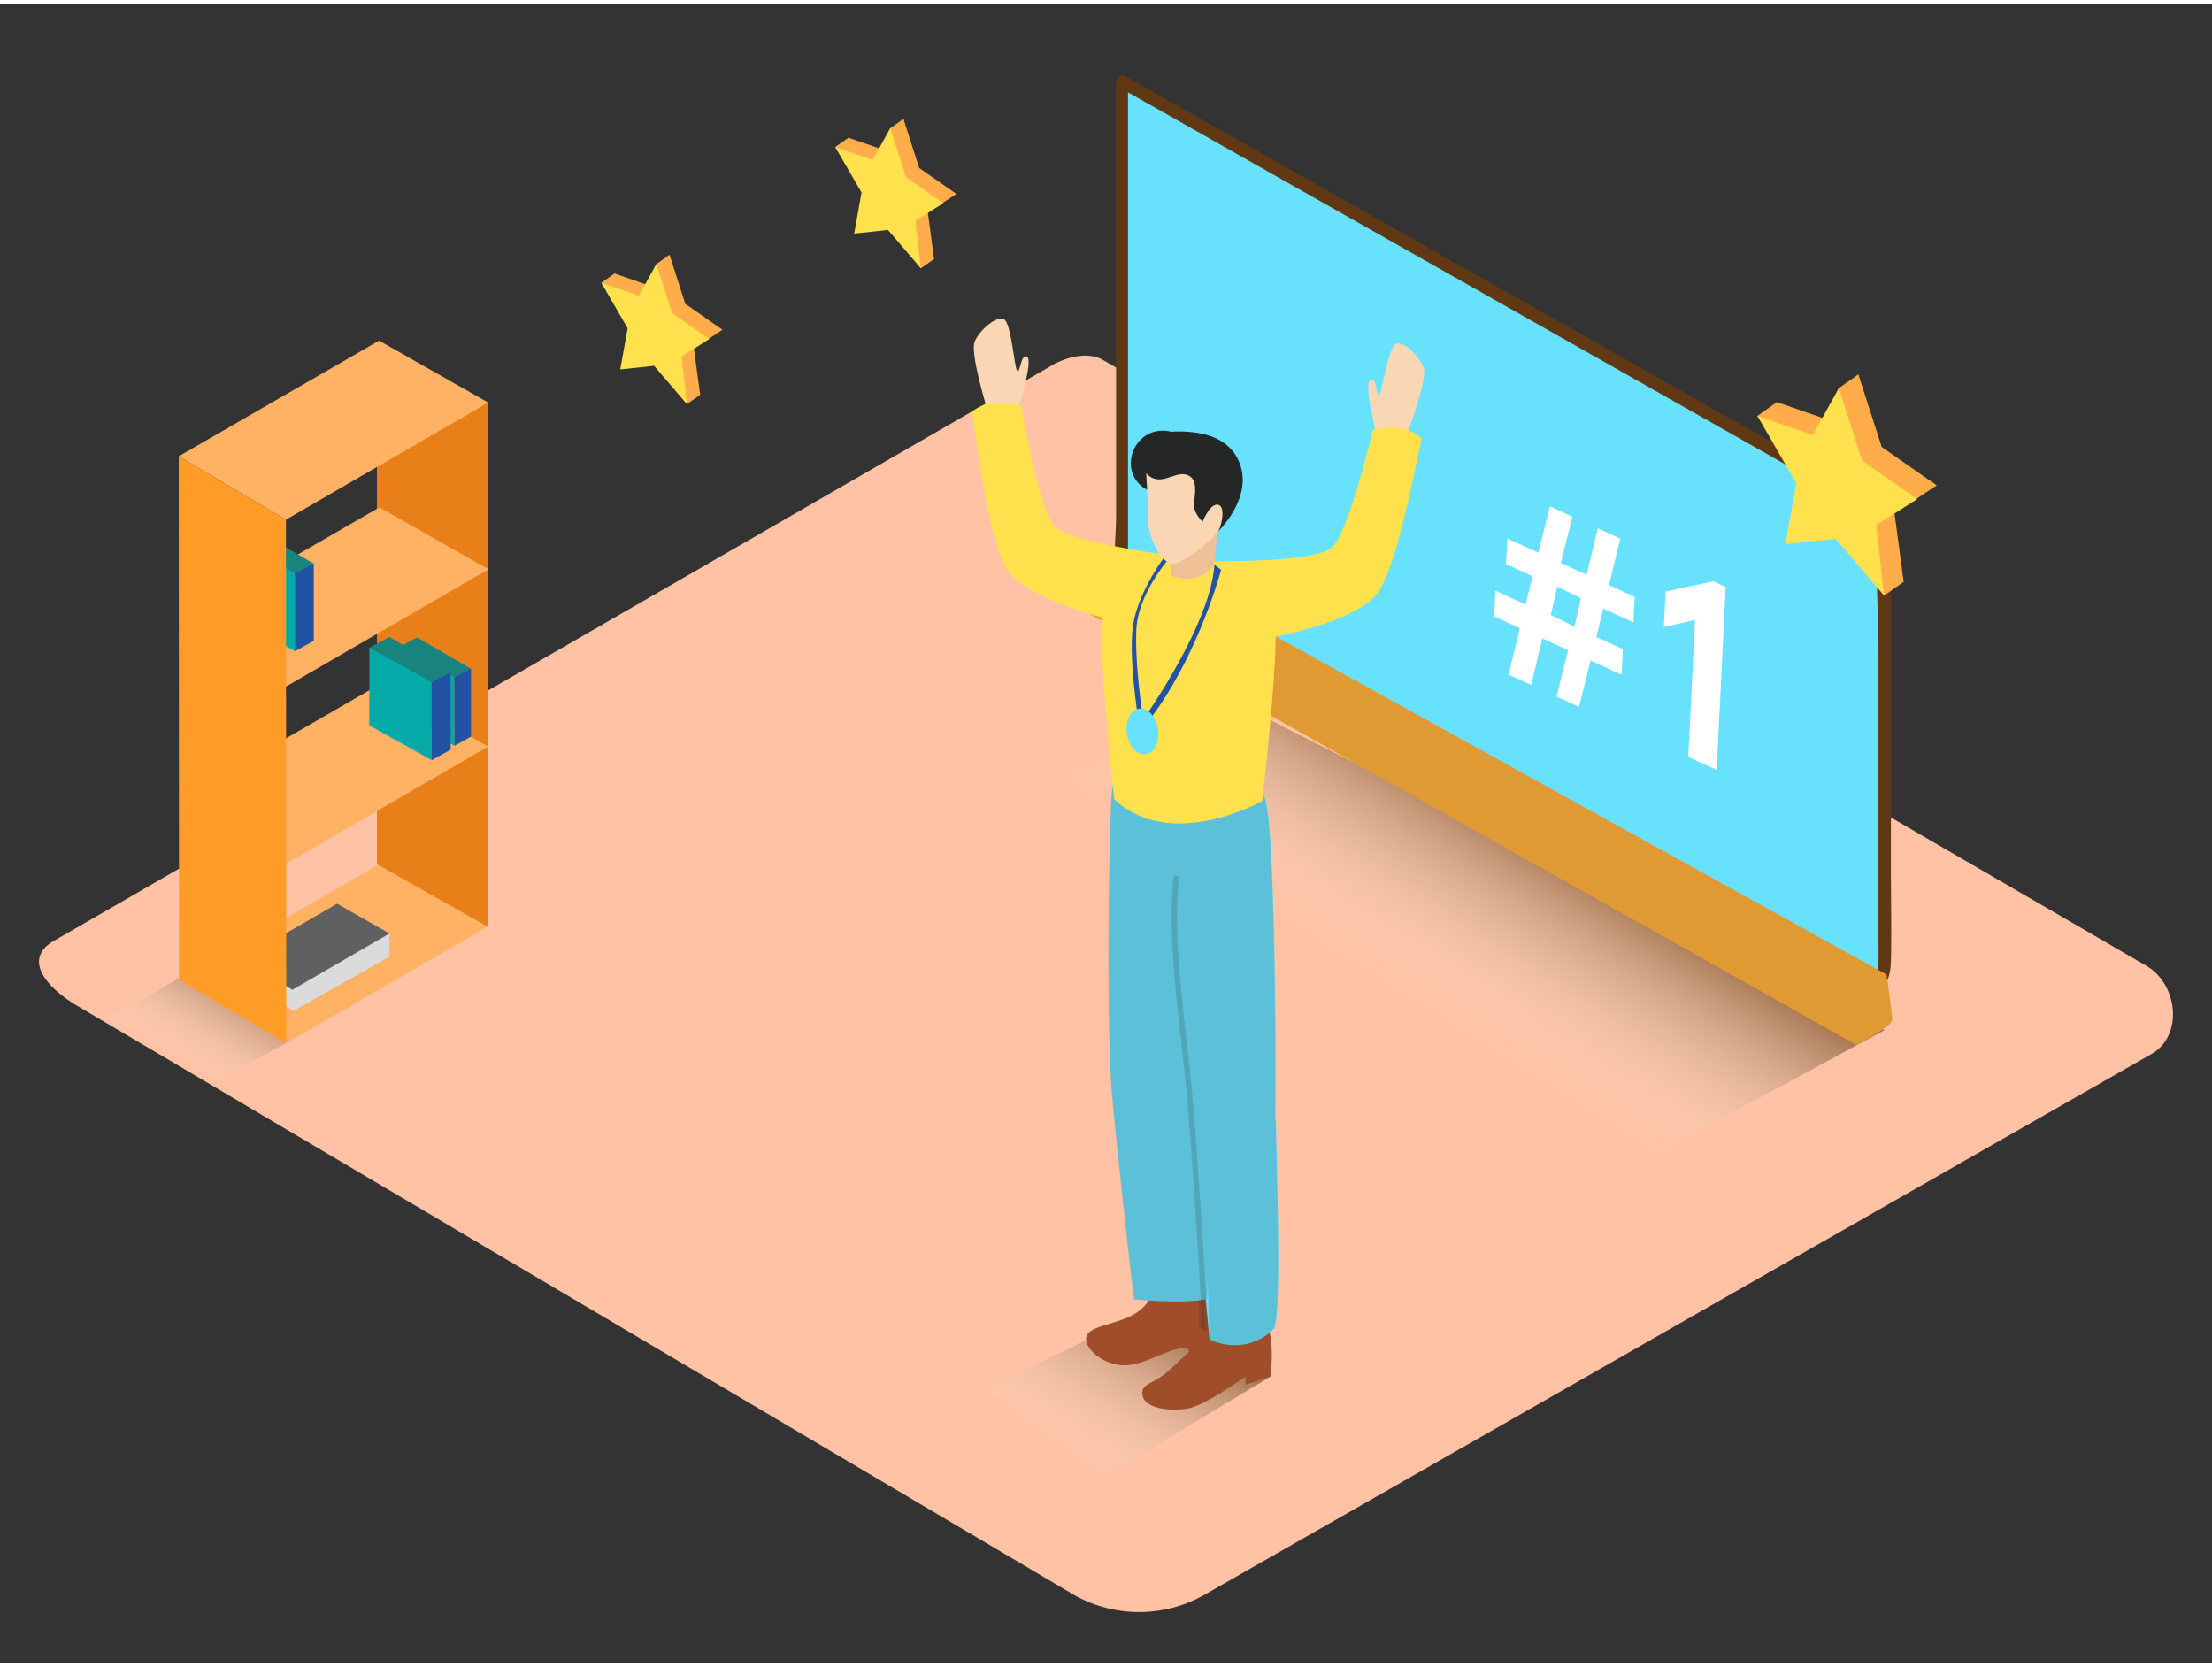 <svg xmlns="http://www.w3.org/2000/svg" xmlns:xlink="http://www.w3.org/1999/xlink" viewBox="0 0 400 300" width="406" height="306" class="illustration styles_illustrationTablet__1DWOa"><rect x="0" y="0" width="400" height="300" fill="#333333" stroke="none"/><defs><linearGradient id="linear-gradient" x1="254.14" y1="179.32" x2="273.75" y2="148.26" gradientUnits="userSpaceOnUse"><stop offset="0" stop-color="#fff" stop-opacity="0"></stop><stop offset="0.99" stop-color="#754c24"></stop></linearGradient><linearGradient id="linear-gradient-2" x1="193.59" y1="266.06" x2="210.91" y2="238.08" xlink:href="#linear-gradient"></linearGradient><linearGradient id="linear-gradient-3" x1="31.28" y1="192.92" x2="42.54" y2="174.73" xlink:href="#linear-gradient"></linearGradient></defs><title>PP</title><g style="isolation: isolate;"><g id="Layer_2" data-name="Layer 2"><path d="M194.28,287.7,14.56,181.48C8.84,178.27,3.93,173,9.51,169.53l180.37-104c2.71-1.68,6.82-2.78,9.57-1.18L388.11,173.89c5.72,3.32,6.75,12.6,1,15.93L218,287.53A23.9,23.9,0,0,1,194.28,287.7Z" fill="#ffc2a4"></path><path d="M222,125.37l-35.13,17.12,111.62,65.93,42.27-22.86C334.34,181.42,228.44,129.4,222,125.37Z" opacity="0.63" fill="url(#linear-gradient)" style="mix-blend-mode: multiply;"></path><path d="M213.19,233.42l-35.13,17.12,21.65,15.73,30.11-18.13C223.41,244,219.65,237.46,213.19,233.42Z" opacity="0.63" fill="url(#linear-gradient-2)" style="mix-blend-mode: multiply;"></path><path d="M42,170.46l-22.26,13,19.3,11.24,12.71-6.81C45.37,183.76,48.47,174.5,42,170.46Z" opacity="0.63" fill="url(#linear-gradient-3)" style="mix-blend-mode: multiply;"></path><path d="M340.74,92.08,202.85,14V102a6.58,6.58,0,0,0,3.34,5.73l124.73,70.58a6.58,6.58,0,0,0,9.82-5.73Z" fill="#68e1fd"></path><path d="M333.16,178.27l-87.71-49.64c-12.57-7.11-26-13.54-38.06-21.54-4-2.66-3.41-6.22-3.41-10.38V14l-1.69,1L291,65.21l44.79,25.35c1.31.74,2.61,1.55,4,2.24.85.44.06.26-.1-.65a7.5,7.5,0,0,1,0,1.77c-.69,7.79,0,16,0,23.78v52.09c0,3.65.65,11.55-6.45,8.48-1.32-.57-2.46,1.37-1.14,1.94,5.71,2.46,9.71-1.54,9.84-7.1s0-11.12,0-16.67V92.08a1.13,1.13,0,0,0-.56-1l-121-68.48-16.87-9.55a1.14,1.14,0,0,0-1.69,1V92.84c0,4.66-1.36,11.8,2.75,15.08,2.65,2.12,6.1,3.56,9,5.23l22.16,12.54,58.7,33.22L332,180.21A1.13,1.13,0,0,0,333.16,178.27Z" fill="#603813"></path><path d="M200.87,97.84c-1.64-.07-7.86,2.79-7.86,2.79V108l142.7,80.23s6.45-3.41,6.45-4.53-1-8.22-1-8.22Z" fill="#e09a34"></path><polygon points="32.38 176.43 68.61 155.52 88.35 166.72 51.77 187.89 32.38 176.43" fill="#ffb164"></polygon><polyline points="70.44 168.06 70.44 172.25 53.09 182.03 43.55 176.4 43.55 172.73" fill="#dbdbdb"></polyline><polygon points="43.55 172.73 60.96 162.68 70.44 168.06 52.87 178.24 43.55 172.73" fill="#606060"></polygon><polygon points="68.16 81.94 88.29 72.06 88.29 166.89 68.16 155.52 68.16 81.94" fill="#e87f18"></polygon><polygon points="32.38 111.92 68.61 91.01 88.35 102.21 51.77 123.38 32.38 111.92" fill="#ffb164"></polygon><polygon points="56.75 101.18 45.63 94.74 42.05 96.69 53.17 103.82 56.75 101.18" fill="#19847e"></polygon><polygon points="53.32 102.92 53.32 117.02 42.05 110.73 42.05 96.69 53.32 102.92" fill="#04aaa8"></polygon><polyline points="53.32 102.92 56.75 101.18 56.75 115.13 53.32 117.02" fill="#2252a4"></polyline><polygon points="32.32 81.77 68.55 60.86 88.29 72.06 51.71 93.23 32.32 81.77" fill="#ffb164"></polygon><polygon points="32.32 143.97 68.55 123.06 88.29 134.26 51.71 155.43 32.32 143.97" fill="#ffb164"></polygon><polygon points="51.71 93.23 32.32 81.77 32.38 176.43 51.77 187.89 51.71 93.23" fill="#ff9c28"></polygon><polygon points="85.18 120.19 75.4 114.52 72.25 116.23 82.03 122.5 85.18 120.19" fill="#19847e"></polygon><polygon points="82.17 121.72 82.17 134.12 72.25 128.58 72.25 116.23 82.17 121.72" fill="#04aaa8"></polygon><polyline points="82.17 121.72 85.18 120.19 85.18 132.46 82.17 134.12" fill="#2252a4"></polyline><polygon points="81.49 120.89 70.37 114.44 66.78 116.39 77.91 123.52 81.49 120.89" fill="#19847e"></polygon><polygon points="78.06 122.63 78.06 136.72 66.78 130.43 66.78 116.39 78.06 122.63" fill="#04aaa8"></polygon><polyline points="78.06 122.63 81.49 120.89 81.49 134.83 78.06 136.72" fill="#2252a4"></polyline><path d="M184.12,73s2.74-8.41,1.62-9.21-1.27,3.11-1.8,2.52-1.07-8.7-2.41-9.34-4.31,1.89-5.26,4,2.33,12.56,2.33,12.56S182.65,76.42,184.12,73Z" fill="#f9d7b4"></path><path d="M191,94.68c-2.4-1.88-5-14.38-6.35-22-3.13-.84-6.56-1-8.89,1.07,1.27,8.24,3.33,24.8,6.64,28.92,4.42,5.49,19.25,8.88,19.25,8.88l8.62-12.05S194.49,97.41,191,94.68Z" fill="#ffe14d"></path><path d="M205.78,236.46c3.35-2.43,2.67-5.34,2.67-5.34l11.15.93c.17,4.33.09,8.65.19,13l-4-.34L214.67,243c-3.43,0-6.24,2.42-10.26,3.07s-8.31-2.59-8-4.93S202.43,238.89,205.78,236.46Z" fill="#a04e2a"></path><path d="M218.35,240.3s-6.13,6.33-8.29,7.84-3.95,1.51-3.39,3.68,5,2.65,8,2.17,9.31-4.94,10.56-5.84v1.51l4.54-1.51s1-8.48-1.36-10" fill="#a04e2a"></path><path d="M218.59,145.37l-17.32-3.67c-.58-2-1.4,41.31-.17,55.53.49,5.62,3,29.41,4,37,4.43.42,10.8.57,13.23-.11C219.09,212.46,218.59,145.37,218.59,145.37Z" fill="#68e1fd"></path><path d="M209.13,147.41l19.22-4.35c2.4-.25,2.43,54.54,2.29,57.26,0,.37,0,.73,0,1.1a.46.46,0,0,0,.08.3c.45,18,.88,36.51-.41,37.87a10.05,10.05,0,0,1-11.58,1.84s-6.73-68.34-7.93-75.13A124.6,124.6,0,0,1,209.13,147.41Z" fill="#68e1fd"></path><path d="M230.68,201.72a.46.46,0,0,1-.08-.3c0-.37,0-.73,0-1.1.14-2.72.1-57.52-2.29-57.26l-9.75,3.71c0-.91,0-1.4,0-1.4l-17.32-3.67c-.58-2-1.4,41.31-.17,55.53.49,5.62,3,29.41,4,37a66.77,66.77,0,0,0,11.69.16q0,2.3,0,4.61a.5.5,0,0,0,1,0q0-2.38,0-4.76l.54-.12c0-1,.07-2.09.1-3.26.18,6.32.29,10.55.29,10.55a10.05,10.05,0,0,0,11.58-1.84C231.56,238.23,231.13,219.74,230.68,201.72Z" fill="#252726" opacity="0.17"></path><path d="M219.47,100.76s.53.21,1.37.6c2.7,1.26,8.55,4.39,9.55,8.33,1.31,5.15-2.16,34.42-2.16,34.42s-16.37,9.33-26.74-.31c0,0-3.3-28.92-2-35.6s6-8.93,10.75-8.65" fill="#ffe14d"></path><path d="M220.13,95.63l-.53,5.74s-2.4,3.9-7.79,2l.15-5.82" fill="#efc095"></path><path d="M206.84,78.27a5.71,5.71,0,0,1,5-.91,3.93,3.93,0,0,1,.48-.06c4.58-.13,9.8.78,11.76,5.52s-.92,9.61-4.1,12.89c-2.55,2.62-6.14-.08-6-3a5.12,5.12,0,0,1-3.09-4.4,5.74,5.74,0,0,1-4-.8,5.43,5.43,0,0,1-2.21-3A6,6,0,0,1,206.84,78.27Z" fill="#252726"></path><path d="M207.27,84.86s.38,5.57.25,7.74,1.4,6.94,3.61,8.35,8.3-4.51,9-5.32,1.63-4.84.13-5.1-2.78,3.06-2.78,3.06-1.91-1.6-1.56-3.7.51-4.49-1.67-4.85S209.68,87.4,207.27,84.86Z" fill="#f9d7b4"></path><path d="M248.79,77.28s-2.22-8.56-1-9.29,1.08,3.18,1.64,2.63,1.61-8.62,3-9.18,4.19,2.15,5,4.27-3.1,12.4-3.1,12.4S250.06,80.76,248.79,77.28Z" fill="#f9d7b4"></path><path d="M240.59,98.47c2.51-1.73,5.86-14,7.69-21.52,3.18-.65,6.61-.58,8.8,1.61-1.77,8.15-4.85,24.55-8.4,28.46-4.75,5.21-19.76,7.68-19.76,7.68l-9.46-13.94S237,101,240.59,98.47Z" fill="#ffe14d"></path><path d="M215.71,198.39c-1.12-13.34-3.69-26.93-2.56-40.33.05-.64-.95-.64-1,0-1.13,13.4,1.44,27,2.56,40.33,1.15,13.68,1.94,27.38,2.73,41.08,0,.64,1,.64,1,0C217.65,225.77,216.86,212.06,215.71,198.39Z" fill="#252726" opacity="0.17"></path><polygon points="121.07 45.33 123.92 54.2 130.64 58.89 125.49 62.3 126.61 70.66 120.66 63.73 114.55 64.38 115.88 56.95 111.12 48.72 117.89 51.06 121.07 45.33" fill="#ffad4a"></polygon><polyline points="124.22 72.34 126.61 70.66 122.78 59.5 121.07 45.33 118.69 47.01 116.41 52.07 111.12 48.72 108.74 50.4" fill="#ffad4a"></polyline><polygon points="118.69 47.01 121.54 55.88 128.26 60.57 123.25 63.71 124.22 72.34 118.28 65.41 112.16 66.07 113.5 58.63 108.74 50.4 115.51 52.74 118.69 47.01" fill="#ffe14d"></polygon><polygon points="163.37 20.77 166.22 29.64 172.94 34.32 167.79 37.74 168.9 46.1 162.96 39.16 156.84 39.82 158.17 32.38 153.42 24.16 160.19 26.5 163.37 20.77" fill="#ffad4a"></polygon><polyline points="166.52 47.78 168.9 46.1 165.07 34.94 163.37 20.77 160.98 22.45 158.7 27.5 153.42 24.16 151.03 25.84" fill="#ffad4a"></polyline><polygon points="160.98 22.45 163.84 31.32 170.56 36 165.55 39.15 166.52 47.78 160.57 40.84 154.46 41.5 155.79 34.07 151.03 25.84 157.81 28.18 160.98 22.45" fill="#ffe14d"></polygon><polygon points="336.05 66.96 340.27 80.09 350.22 87.03 342.59 92.09 344.24 104.47 335.44 94.2 326.38 95.17 328.36 84.16 321.31 71.98 331.34 75.44 336.05 66.96" fill="#ffad4a"></polygon><polyline points="340.71 106.96 344.24 104.47 338.57 87.94 336.05 66.96 332.52 69.45 329.14 76.93 321.31 71.98 317.79 74.47" fill="#ffad4a"></polyline><polygon points="332.52 69.45 336.74 82.58 346.69 89.52 339.27 94.17 340.71 106.96 331.91 96.69 322.86 97.66 324.83 86.66 317.79 74.47 327.81 77.94 332.52 69.45" fill="#ffe14d"></polygon><path d="M219.6,101.37c-.66,10.84-12.87,28-12.87,28s-1.55-9.62-1.24-16.3c.23-5.12,3.82-10.2,5.49-12.3a3,3,0,0,1-.61-.52c-1.52,2.14-5.14,7.74-5.6,13.12-.59,6.83,1.42,18.16,1.42,18.16,10.11-12,14.63-29.25,14.63-29.25Z" fill="#2252a4"></path><ellipse cx="206.59" cy="131.52" rx="2.85" ry="4.16" transform="translate(-17.57 32.88) rotate(-8.73)" fill="#68e1fd"></ellipse><polygon points="295.38 111.82 289.92 109.32 288.67 114.44 293.47 116.64 293.24 121.28 287.62 118.7 285.54 127.08 281.47 125.22 283.55 116.84 278.91 114.71 276.87 123.11 272.8 121.24 274.84 112.84 270.19 110.72 270.42 106.09 275.88 108.59 277.13 103.46 272.33 101.26 272.56 96.63 278.18 99.2 280.26 90.83 284.33 92.7 282.25 101.07 286.89 103.2 288.93 94.81 293 96.67 290.96 105.06 295.61 107.19 295.38 111.82" fill="#fff"></polygon><polygon points="284.71 112.58 280.43 110.48 281.61 105.35 285.89 107.45 284.71 112.58" fill="#68e1fd"></polygon><polygon points="312.06 105.4 310.43 138.47 305.29 136.13 306.52 111.36 300.88 112.64 301.19 106.22 309.82 104.37 312.06 105.4" fill="#fff"></polygon></g></g></svg>